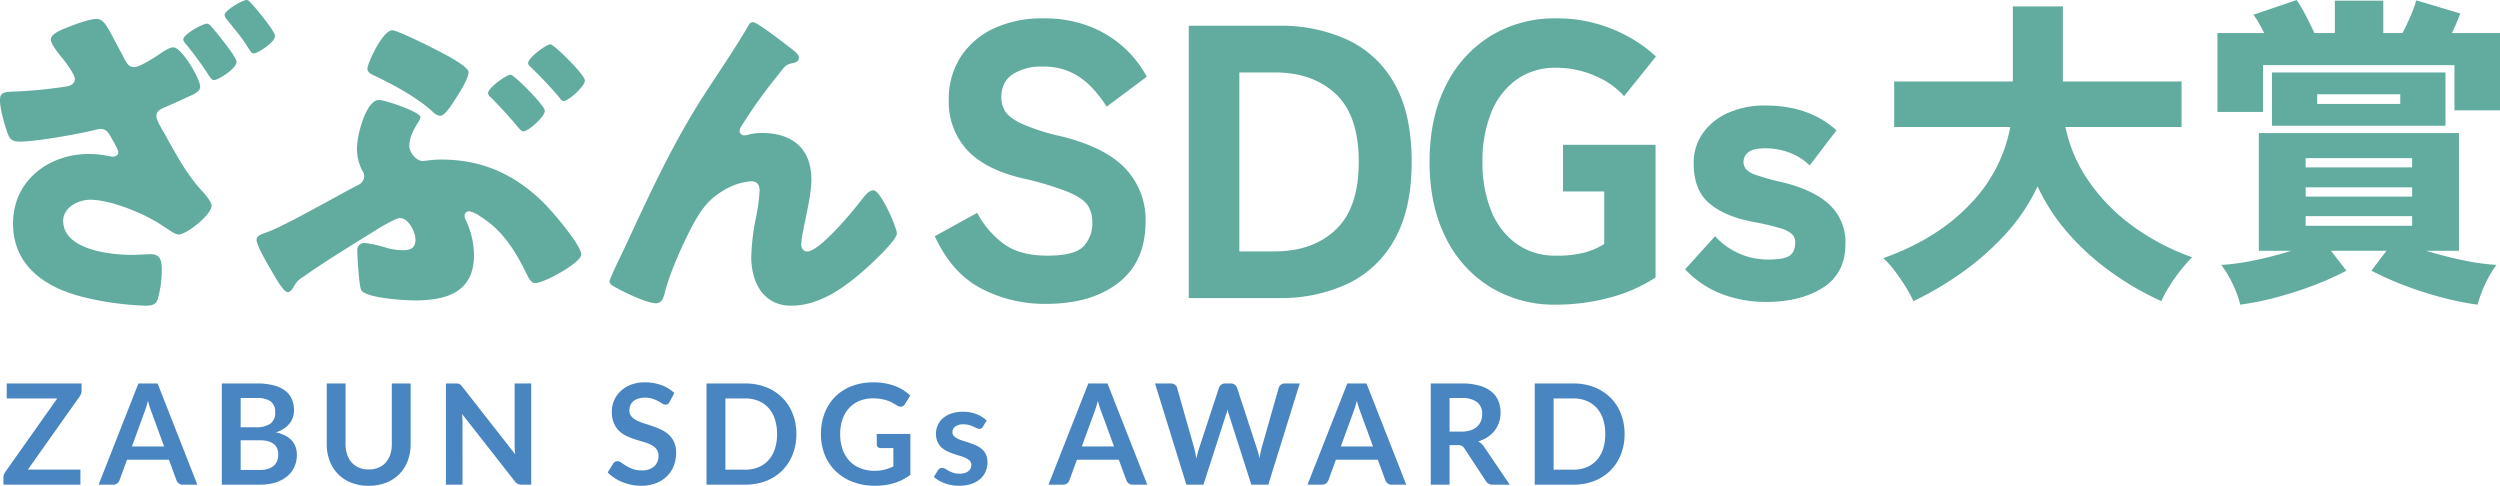 <svg xmlns="http://www.w3.org/2000/svg" width="714.492" height="138.832" viewBox="0 0 714.492 138.832">
  <g id="グループ_634" data-name="グループ 634" transform="translate(-260 -726.695)">
    <path id="パス_6657" data-name="パス 6657" d="M-209.68-26.94a2.91,2.91,0,0,1-.52,1.68L-225.04-4.3h15.02V0h-22V-2.12a2.158,2.158,0,0,1,.14-.77,3.232,3.232,0,0,1,.36-.69l14.88-21.06h-14.44v-4.28h21.4Zm23.58,16.02-3.52-9.62q-.26-.64-.54-1.52t-.56-1.9q-.26,1.02-.54,1.91t-.54,1.55l-3.5,9.58ZM-176.6,0h-4.16a1.776,1.776,0,0,1-1.14-.35,2.179,2.179,0,0,1-.66-.87l-2.16-5.9H-196.7l-2.16,5.9a1.917,1.917,0,0,1-.62.84,1.73,1.73,0,0,1-1.14.38h-4.2l11.38-28.92h5.48Zm17.82-4.2a7.638,7.638,0,0,0,2.52-.36,4.349,4.349,0,0,0,1.63-.96,3.517,3.517,0,0,0,.88-1.4,5.281,5.281,0,0,0,.27-1.7,4.517,4.517,0,0,0-.3-1.69,3.17,3.17,0,0,0-.94-1.28,4.393,4.393,0,0,0-1.65-.81,9.189,9.189,0,0,0-2.43-.28h-5.42V-4.2Zm-5.44-20.56v8.36h4.28a7.2,7.2,0,0,0,4.17-1,3.628,3.628,0,0,0,1.41-3.18,3.768,3.768,0,0,0-1.28-3.22,6.693,6.693,0,0,0-4-.96Zm4.58-4.16a19.026,19.026,0,0,1,4.86.54,9.245,9.245,0,0,1,3.31,1.54,5.975,5.975,0,0,1,1.89,2.42,8.149,8.149,0,0,1,.6,3.2,6.312,6.312,0,0,1-.3,1.95,5.642,5.642,0,0,1-.93,1.74,6.967,6.967,0,0,1-1.6,1.47,9.674,9.674,0,0,1-2.31,1.12q5.96,1.34,5.96,6.44a8.209,8.209,0,0,1-.7,3.4,7.5,7.5,0,0,1-2.04,2.69,9.747,9.747,0,0,1-3.3,1.77,14.418,14.418,0,0,1-4.48.64H-169.6V-28.92Zm32.02,24.58a7.105,7.105,0,0,0,2.79-.52,5.718,5.718,0,0,0,2.07-1.46,6.458,6.458,0,0,0,1.29-2.28,9.389,9.389,0,0,0,.45-3V-28.92h5.38V-11.6a13.353,13.353,0,0,1-.83,4.77,10.853,10.853,0,0,1-2.38,3.78,10.8,10.8,0,0,1-3.77,2.48,13.337,13.337,0,0,1-5,.89,13.4,13.4,0,0,1-5.02-.89,10.8,10.8,0,0,1-3.77-2.48,10.853,10.853,0,0,1-2.38-3.78,13.353,13.353,0,0,1-.83-4.77V-28.92h5.38v17.3a9.389,9.389,0,0,0,.45,3,6.479,6.479,0,0,0,1.3,2.29,5.756,5.756,0,0,0,2.08,1.47A7.1,7.1,0,0,0-127.62-4.34Zm46.44-24.58V0h-2.76a2.429,2.429,0,0,1-1.07-.21,2.5,2.5,0,0,1-.83-.71l-15.1-19.28q.12,1.32.12,2.44V0h-4.74V-28.92h2.82a5.029,5.029,0,0,1,.59.03,1.418,1.418,0,0,1,.44.12,1.442,1.442,0,0,1,.37.26,4.167,4.167,0,0,1,.4.45L-85.78-8.7q-.06-.7-.1-1.38t-.04-1.26V-28.92Zm39.56,5.26a1.857,1.857,0,0,1-.51.61,1.135,1.135,0,0,1-.67.19,1.728,1.728,0,0,1-.91-.31q-.49-.31-1.17-.69a9.635,9.635,0,0,0-1.59-.69,6.683,6.683,0,0,0-2.15-.31,6.418,6.418,0,0,0-1.96.27,4.116,4.116,0,0,0-1.41.75,3,3,0,0,0-.85,1.15,3.775,3.775,0,0,0-.28,1.47,2.556,2.556,0,0,0,.57,1.7,4.759,4.759,0,0,0,1.51,1.16,14.013,14.013,0,0,0,2.14.86q1.2.38,2.46.81a23.171,23.171,0,0,1,2.46,1,8.491,8.491,0,0,1,2.14,1.44,6.526,6.526,0,0,1,1.51,2.13,7.4,7.4,0,0,1,.57,3.06,9.97,9.97,0,0,1-.67,3.67,8.467,8.467,0,0,1-1.96,2.98,9.232,9.232,0,0,1-3.15,2A11.6,11.6,0,0,1-49.8.32,13.736,13.736,0,0,1-52.52.05a14.318,14.318,0,0,1-2.57-.77,13.767,13.767,0,0,1-2.31-1.2,11.137,11.137,0,0,1-1.92-1.56l1.58-2.58a1.686,1.686,0,0,1,.52-.47,1.311,1.311,0,0,1,.68-.19,1.908,1.908,0,0,1,1.08.41q.58.41,1.38.91a10.862,10.862,0,0,0,1.87.91,7.191,7.191,0,0,0,2.57.41,5.275,5.275,0,0,0,3.56-1.09A3.914,3.914,0,0,0-44.82-8.3a2.906,2.906,0,0,0-.57-1.86,4.6,4.6,0,0,0-1.51-1.21,11.274,11.274,0,0,0-2.14-.83q-1.2-.34-2.44-.74a21.041,21.041,0,0,1-2.44-.96,7.9,7.9,0,0,1-2.14-1.46,6.643,6.643,0,0,1-1.51-2.25,8.575,8.575,0,0,1-.57-3.33,7.882,7.882,0,0,1,.63-3.08,7.952,7.952,0,0,1,1.83-2.66,8.965,8.965,0,0,1,2.96-1.86,10.87,10.87,0,0,1,4.04-.7,13.49,13.49,0,0,1,4.72.8,10.656,10.656,0,0,1,3.68,2.24Zm36.22,9.2A15.639,15.639,0,0,1-6.46-8.62,13.415,13.415,0,0,1-9.44-4.04a13.332,13.332,0,0,1-4.62,2.98,16.292,16.292,0,0,1-6,1.06H-31.08V-28.92h11.02a16.156,16.156,0,0,1,6,1.07,13.526,13.526,0,0,1,4.62,2.98A13.309,13.309,0,0,1-6.46-20.3,15.639,15.639,0,0,1-5.4-14.46Zm-5.52,0a13.467,13.467,0,0,0-.63-4.27,8.849,8.849,0,0,0-1.82-3.2,7.94,7.94,0,0,0-2.88-2.01,9.875,9.875,0,0,0-3.81-.7h-5.62V-4.28h5.62a9.875,9.875,0,0,0,3.81-.7,7.94,7.94,0,0,0,2.88-2.01,8.849,8.849,0,0,0,1.82-3.2A13.467,13.467,0,0,0-10.92-14.46Zm38.1-.04V-2.8A15.328,15.328,0,0,1,22.49-.43a18.392,18.392,0,0,1-5.33.75,17.788,17.788,0,0,1-6.41-1.1,14.349,14.349,0,0,1-4.9-3.06A13.405,13.405,0,0,1,2.72-8.52a15.7,15.7,0,0,1-1.1-5.94,16.335,16.335,0,0,1,1.06-5.98,13.492,13.492,0,0,1,3.01-4.68,13.438,13.438,0,0,1,4.73-3.04,17.114,17.114,0,0,1,6.24-1.08,18.282,18.282,0,0,1,3.29.28,16.656,16.656,0,0,1,2.84.77A12.3,12.3,0,0,1,25.18-27a14.26,14.26,0,0,1,1.98,1.54l-1.54,2.44a1.471,1.471,0,0,1-.94.71,1.681,1.681,0,0,1-1.26-.29l-1.32-.76a8.515,8.515,0,0,0-1.47-.66,12.066,12.066,0,0,0-1.82-.46,13.4,13.4,0,0,0-2.33-.18,9.983,9.983,0,0,0-3.87.72,8.188,8.188,0,0,0-2.95,2.06,9.285,9.285,0,0,0-1.88,3.22,12.618,12.618,0,0,0-.66,4.2,12.894,12.894,0,0,0,.71,4.43,9.32,9.32,0,0,0,2,3.3,8.523,8.523,0,0,0,3.11,2.06A11.089,11.089,0,0,0,17-3.96a11,11,0,0,0,2.86-.34,14.061,14.061,0,0,0,2.46-.92v-5.24H18.68a1.1,1.1,0,0,1-.81-.29.966.966,0,0,1-.29-.71V-14.5Zm20.7-2.02a1.318,1.318,0,0,1-.42.45,1.088,1.088,0,0,1-.56.13,1.764,1.764,0,0,1-.77-.2q-.41-.2-.95-.45a8.7,8.7,0,0,0-1.23-.45,5.891,5.891,0,0,0-1.63-.2,3.752,3.752,0,0,0-2.29.62A1.93,1.93,0,0,0,39.2-15a1.545,1.545,0,0,0,.43,1.11,3.866,3.866,0,0,0,1.14.79,11.157,11.157,0,0,0,1.61.61q.9.27,1.83.59t1.83.73a6.416,6.416,0,0,1,1.61,1.04,4.831,4.831,0,0,1,1.14,1.51,4.79,4.79,0,0,1,.43,2.12,6.922,6.922,0,0,1-.53,2.73,5.9,5.9,0,0,1-1.57,2.16A7.4,7.4,0,0,1,44.55-.19a11.159,11.159,0,0,1-3.53.51A11.173,11.173,0,0,1,38.95.13,12.218,12.218,0,0,1,37.01-.4a10.736,10.736,0,0,1-1.72-.8,8.349,8.349,0,0,1-1.39-1l1.14-1.88a1.612,1.612,0,0,1,.52-.52,1.458,1.458,0,0,1,.76-.18,1.6,1.6,0,0,1,.87.26q.41.26.95.56a8.491,8.491,0,0,0,1.27.56,5.588,5.588,0,0,0,1.85.26,4.8,4.8,0,0,0,1.51-.21,3.2,3.2,0,0,0,1.04-.55,2.065,2.065,0,0,0,.6-.79,2.368,2.368,0,0,0,.19-.93,1.659,1.659,0,0,0-.43-1.18,3.764,3.764,0,0,0-1.14-.8,11.01,11.01,0,0,0-1.62-.61q-.91-.27-1.86-.59a17.206,17.206,0,0,1-1.86-.75,6.339,6.339,0,0,1-1.62-1.09,4.933,4.933,0,0,1-1.14-1.62,5.653,5.653,0,0,1-.43-2.32,5.911,5.911,0,0,1,.5-2.4,5.629,5.629,0,0,1,1.47-1.99,7.3,7.3,0,0,1,2.42-1.36,10.081,10.081,0,0,1,3.35-.51,10.255,10.255,0,0,1,3.86.7A8.718,8.718,0,0,1,49-18.3Zm37.5,5.6-3.52-9.62q-.26-.64-.54-1.52t-.56-1.9q-.26,1.02-.54,1.91t-.54,1.55l-3.5,9.58ZM94.88,0H90.72a1.776,1.776,0,0,1-1.14-.35,2.179,2.179,0,0,1-.66-.87l-2.16-5.9H74.78l-2.16,5.9A1.917,1.917,0,0,1,72-.38,1.73,1.73,0,0,1,70.86,0h-4.2L78.04-28.92h5.48Zm43.58-28.92L129.48,0h-4.86L118.3-19.76a13.477,13.477,0,0,1-.48-1.76q-.12.5-.24.94t-.26.82L110.94,0h-4.88L97.1-28.92h4.5a1.986,1.986,0,0,1,1.17.33,1.589,1.589,0,0,1,.63.89l4.92,17.3q.16.64.31,1.39t.31,1.57q.16-.84.35-1.58t.41-1.38l5.68-17.3a1.893,1.893,0,0,1,.63-.84,1.77,1.77,0,0,1,1.15-.38h1.58a1.812,1.812,0,0,1,1.14.34,2.081,2.081,0,0,1,.66.88l5.66,17.3a24.969,24.969,0,0,1,.76,2.86q.26-1.58.58-2.86l4.92-17.3a1.5,1.5,0,0,1,.61-.86,1.922,1.922,0,0,1,1.17-.36Zm20.94,18-3.52-9.62q-.26-.64-.54-1.52t-.56-1.9q-.26,1.02-.54,1.91t-.54,1.55l-3.5,9.58ZM168.9,0h-4.16a1.776,1.776,0,0,1-1.14-.35,2.179,2.179,0,0,1-.66-.87l-2.16-5.9H148.8l-2.16,5.9a1.917,1.917,0,0,1-.62.84,1.73,1.73,0,0,1-1.14.38h-4.2l11.38-28.92h5.48Zm15.74-15.16a8.327,8.327,0,0,0,2.65-.38,5.123,5.123,0,0,0,1.86-1.05,4.217,4.217,0,0,0,1.09-1.59,5.5,5.5,0,0,0,.36-2.02,4.107,4.107,0,0,0-1.45-3.38,6.936,6.936,0,0,0-4.43-1.18h-3.44v9.6ZM198.48,0h-4.86a2.132,2.132,0,0,1-2-1.08l-6.08-9.26a2.134,2.134,0,0,0-.75-.74,2.628,2.628,0,0,0-1.21-.22h-2.3V0H175.9V-28.92h8.82a18.337,18.337,0,0,1,5.05.61,9.661,9.661,0,0,1,3.46,1.71,6.689,6.689,0,0,1,1.99,2.63,8.648,8.648,0,0,1,.64,3.37,8.733,8.733,0,0,1-.43,2.76,7.987,7.987,0,0,1-1.24,2.36,8.357,8.357,0,0,1-2,1.86,10.03,10.03,0,0,1-2.71,1.26,5.258,5.258,0,0,1,.96.71,5.046,5.046,0,0,1,.8.97ZM231.3-14.46a15.639,15.639,0,0,1-1.06,5.84,13.415,13.415,0,0,1-2.98,4.58,13.332,13.332,0,0,1-4.62,2.98,16.292,16.292,0,0,1-6,1.06H205.62V-28.92h11.02a16.156,16.156,0,0,1,6,1.07,13.526,13.526,0,0,1,4.62,2.98,13.309,13.309,0,0,1,2.98,4.57A15.639,15.639,0,0,1,231.3-14.46Zm-5.52,0a13.467,13.467,0,0,0-.63-4.27,8.849,8.849,0,0,0-1.82-3.2,7.94,7.94,0,0,0-2.88-2.01,9.875,9.875,0,0,0-3.81-.7h-5.62V-4.28h5.62a9.875,9.875,0,0,0,3.81-.7,7.94,7.94,0,0,0,2.88-2.01,8.849,8.849,0,0,0,1.82-3.2A13.467,13.467,0,0,0,225.78-14.46Z" transform="translate(493 865.207)" fill="#4985c1"/>
    <g id="グループ_520" data-name="グループ 520" transform="translate(260 706)">
      <path id="パス_6655" data-name="パス 6655" d="M-89.164,6.825a39.084,39.084,0,0,1-18.4-4.391q-8.394-4.391-13.285-14.953l12.118-6.67a26.7,26.7,0,0,0,7.782,9.005Q-96.39-6.96-88.608-6.96q7.671,0,10.228-2.613a9.506,9.506,0,0,0,2.557-6.948A8.69,8.69,0,0,0-77.1-21.3q-1.278-2-5.559-3.835a87.147,87.147,0,0,0-13.174-3.947q-10.784-2.557-15.9-8.227a20.3,20.3,0,0,1-5.114-14.119,22.235,22.235,0,0,1,3.335-12.229,22.528,22.528,0,0,1,9.394-8.171,32.341,32.341,0,0,1,14.286-2.946A35.429,35.429,0,0,1-76.49-72.441a31.635,31.635,0,0,1,9.839,6.115A30.865,30.865,0,0,1-60.258-58.1l-11.451,8.56a36.585,36.585,0,0,0-4.058-5.281A20.651,20.651,0,0,0-81.6-59.212a18.263,18.263,0,0,0-8.449-1.779,15.159,15.159,0,0,0-8.5,2.168q-3.28,2.168-3.28,6.726a7.848,7.848,0,0,0,.945,3.613q.945,1.834,4.447,3.613A56.352,56.352,0,0,0-85.273-41.2q13.007,3.113,18.844,9.283a21.247,21.247,0,0,1,5.837,15.175q0,11.451-7.727,17.51T-89.164,6.825Zm40.912-1.668V-72.664h25.681a45.452,45.452,0,0,1,19.9,4.113A29.779,29.779,0,0,1,10.67-55.877q4.78,8.56,4.78,22.124,0,13.341-4.78,21.957A30.028,30.028,0,0,1-2.671.989a44.938,44.938,0,0,1-19.9,4.169ZM-33.8-8.183h10.117q10.9,0,17.454-6.226T.331-33.753q0-13.23-6.559-19.4t-17.454-6.17H-33.8ZM56.7,7.048a35.148,35.148,0,0,1-18.733-5A34.2,34.2,0,0,1,25.178-12.13Q20.565-21.3,20.565-33.753q0-12.563,4.614-21.734a34.577,34.577,0,0,1,12.785-14.23A34.853,34.853,0,0,1,56.7-74.776a41.325,41.325,0,0,1,16.342,3.168,40.457,40.457,0,0,1,12.229,7.727l-9.116,11.34a23.159,23.159,0,0,0-8.338-5.837A27.5,27.5,0,0,0,56.7-60.657a18.839,18.839,0,0,0-11.284,3.391,21.334,21.334,0,0,0-7.226,9.394,36.543,36.543,0,0,0-2.5,14.119,36.224,36.224,0,0,0,2.5,14.008,21.334,21.334,0,0,0,7.226,9.394A18.839,18.839,0,0,0,56.7-6.96a30.374,30.374,0,0,0,8.338-.945,20.605,20.605,0,0,0,5.447-2.39V-25.3H58.7V-38.645H85.156V-.734A43.988,43.988,0,0,1,71.982,5.047,59.076,59.076,0,0,1,56.7,7.048Zm60.034-.778a35.916,35.916,0,0,1-12.4-2.168A28.062,28.062,0,0,1,93.606-3.069l8.56-9.45a20.383,20.383,0,0,0,15.342,6.67q4.225,0,5.892-1.056t1.668-3.947a3.182,3.182,0,0,0-.834-2.168,8.026,8.026,0,0,0-3.446-1.779,72.955,72.955,0,0,0-7.838-1.834q-8.116-1.556-12.507-5.336t-4.391-11.34a14.592,14.592,0,0,1,2.668-8.727A17.484,17.484,0,0,1,106-47.816,25.266,25.266,0,0,1,116.4-49.873q12.674,0,20.456,7.115l-7.671,10.006a16.574,16.574,0,0,0-5.948-3.724,19.6,19.6,0,0,0-6.615-1.167q-3.669,0-5,1.167a3.525,3.525,0,0,0-1.334,2.724,3.252,3.252,0,0,0,.667,2,6.563,6.563,0,0,0,2.891,1.723,62.812,62.812,0,0,0,6.893,1.946q9.227,2.112,13.952,6.392a14.628,14.628,0,0,1,4.725,11.4q0,8.338-6.392,12.451T116.73,6.269Z" transform="translate(388 100.72)" fill="#61ac9e"/>
      <path id="パス_6656" data-name="パス 6656" d="M-72.89,15.1a37.435,37.435,0,0,0-2.383-4.354Q-76.74,8.409-78.39,6.255a23.86,23.86,0,0,0-3.116-3.437Q-66.291-2.59-56.9-12.4A42.961,42.961,0,0,0-45.21-34.669H-78.39V-47.684h33.913V-69.132h14.3v21.448H3.734v13.015h-33.18a41.764,41.764,0,0,0,6.6,15.4A53.5,53.5,0,0,0-10.335-6.439,65.436,65.436,0,0,0,6.759,2.543,43.665,43.665,0,0,0,3.459,6.3,50.839,50.839,0,0,0,.251,10.838,31.556,31.556,0,0,0-2.04,15.1,83.664,83.664,0,0,1-16.064,7.034,71.776,71.776,0,0,1-28.483-4.1a56.013,56.013,0,0,1-8.936-13.611A53.237,53.237,0,0,1-46.493-4.148,77.367,77.367,0,0,1-59.05,6.943,93.041,93.041,0,0,1-72.89,15.1Zm93.4,1.008A29.24,29.24,0,0,0,18.353,10.2,31.367,31.367,0,0,0,15.1,4.743a62.37,62.37,0,0,0,9.578-1.329,100.973,100.973,0,0,0,10.4-2.7H25.823V-32.928H83.017V.71H73.668a105.935,105.935,0,0,0,10.54,2.7A63.406,63.406,0,0,0,93.74,4.743,29.516,29.516,0,0,0,90.533,10.2a36.584,36.584,0,0,0-2.2,5.912,84.664,84.664,0,0,1-10.174-2.062,104.154,104.154,0,0,1-10.586-3.391,90.119,90.119,0,0,1-9.578-4.262L62.3.71H46.446l4.4,5.683a81.724,81.724,0,0,1-9.532,4.262,109.3,109.3,0,0,1-10.586,3.391A81.856,81.856,0,0,1,20.507,16.108ZM14-38.977V-61.524H27.381q-.825-1.558-1.6-2.933a17.526,17.526,0,0,0-1.512-2.291l12.374-4.216a45.484,45.484,0,0,1,2.612,4.445q1.421,2.7,2.429,5h5.866v-9.257h13.84v9.257h5.5q1.1-2.108,2.2-4.629a39.645,39.645,0,0,0,1.741-4.72l12.557,3.758A56.508,56.508,0,0,1,81-61.524H94.749v22.089H81.734V-52.359H27.015v13.382Zm15.582,3.941V-50.251H79.167v15.215Zm9.624,28.6h30.43v-2.75H39.205Zm0-8.341h30.43v-2.658H39.205Zm0-8.341h30.43v-2.658H39.205Zm3.3-18.148H66.244v-2.75H42.5Z" transform="translate(619.743 91.66)" fill="#61ac9e"/>
      <g id="グループ_186" data-name="グループ 186" transform="translate(0 20.695)">
        <g id="グループ_185" data-name="グループ 185" transform="translate(0 0)">
          <path id="パス_3845" data-name="パス 3845" d="M45.213,337.906c-2.787,0-13.729-.619-15.278-2.89-.619-.929-1.135-9.6-1.135-11.252a1.991,1.991,0,0,1,2.168-2.271,35.709,35.709,0,0,1,6.4,1.445,16.443,16.443,0,0,0,4.439.619c2.168,0,3.613-.619,3.613-2.994,0-2.168-1.961-6.193-4.439-6.193-1.135,0-4.748,2.168-5.987,2.89-6.3,3.922-15.794,9.7-21.677,13.935a6.326,6.326,0,0,0-2.684,2.787c-.516.826-.929,1.548-1.755,1.548-1.136,0-3.3-3.819-4.542-5.987C2.271,326.035,0,322.009,0,320.564c0-1.135,1.239-1.548,3.3-2.271,4.852-1.755,19.82-10.323,25.6-13.316a2.863,2.863,0,0,0,1.858-2.58,2.778,2.778,0,0,0-.516-1.548,13.527,13.527,0,0,1-1.548-6.3c0-4.129,2.684-13.935,6.3-13.935,1.652,0,11.871,3.406,11.871,4.954a4.587,4.587,0,0,1-.826,1.651c-.929,1.549-2.374,3.923-2.374,6.607,0,1.755,1.961,4.232,3.819,4.232.413,0,.723-.1,1.136-.1a29.153,29.153,0,0,1,4.232-.31c11.871,0,21.368,4.439,29.626,12.8C84.646,312.615,92.8,322.112,92.8,324.8c0,2.271-10.529,8.155-13.213,8.155-1.135,0-1.858-1.445-2.58-2.994-3.3-6.607-6.71-12.077-13.109-16.1a8.335,8.335,0,0,0-3.2-1.445,1.281,1.281,0,0,0-1.239,1.342,2.357,2.357,0,0,0,.31,1.136A23.8,23.8,0,0,1,62.143,324.9c0,10.632-7.742,13.006-16.93,13.006m-6.4-77.213c1.238,0,9.5,4.026,11.045,4.851,1.858.929,10.735,5.264,10.735,7.123,0,2.065-3.51,7.329-4.749,9.187-.826,1.239-2.271,3.3-3.407,3.3a3.971,3.971,0,0,1-2.271-1.342c-4.541-4.026-10.632-7.329-16-9.91-1.548-.723-2.477-1.136-2.477-2.271,0-1.445,4.336-10.942,7.123-10.942m43.561,23.019c0,1.858-4.852,5.884-6.09,5.884-.619,0-1.238-.826-1.858-1.549-2.58-3.1-4.645-5.264-7.432-8.154a1.7,1.7,0,0,1-.826-1.239c0-1.548,5.368-5.264,6.4-5.264s9.806,8.774,9.806,10.323m11.458-8.671c0,1.755-4.748,5.884-6.09,5.884-.517,0-.826-.516-1.136-.929a109.491,109.491,0,0,0-8.258-8.774c-.309-.31-.722-.619-.722-1.136,0-1.548,5.161-5.368,6.4-5.368.929,0,9.806,8.671,9.806,10.323" transform="translate(73.324 -252.047)" fill="#61ac9e"/>
          <path id="パス_3846" data-name="パス 3846" d="M11.045,557.482c7.05-15.192,14-30.484,23.137-44.584,4.171-6.454,8.638-12.909,12.511-19.562.3-.6.6-1.092,1.39-1.092,1.092,0,7.547,4.965,8.838,5.958l1.291.993c1.887,1.391,2.979,2.284,2.979,3.178s-.6,1.291-1.39,1.489c-2.581.5-2.581.993-4.568,3.476a146.33,146.33,0,0,0-10.327,14.4,3.719,3.719,0,0,0-.7,1.589,1.476,1.476,0,0,0,1.291,1.291,7.529,7.529,0,0,0,1.589-.3,15.151,15.151,0,0,1,3.575-.4c8.639,0,14.1,4.468,14.1,13.306,0,4.37-1.589,10.426-2.383,14.8a21.744,21.744,0,0,0-.5,3.774c0,.993.5,1.986,1.688,1.986,3.475,0,12.809-11.22,15.094-14.2,1.688-2.185,2.581-3.277,3.872-3.277,1.986,0,6.653,10.526,6.653,12.313,0,1.887-6.554,7.944-8.143,9.433-6.057,5.462-13.5,11.221-22.044,11.221-8.043,0-11.419-6.752-11.419-13.9a64.008,64.008,0,0,1,1.391-11.519,53.832,53.832,0,0,0,.993-7.348c0-1.688-.6-2.78-2.383-2.78a17.256,17.256,0,0,0-7.546,2.383c-4.171,2.383-6.256,4.965-8.639,9.135-2.88,5.164-7.149,14.6-8.539,20.356-.4,1.489-.795,2.979-2.582,2.979-2.284,0-8.242-2.78-10.426-3.972-1.688-.894-2.78-1.39-2.78-2.284,0-.7,3.376-7.646,3.972-8.837" transform="translate(167.131 -485.91)" fill="#61ac9e"/>
          <path id="パス_3847" data-name="パス 3847" d="M54.5,23.732c1.051,2.006,1.528,2.961,3.152,2.961s6.112-2.961,7.64-4.011c1.146-.764,2.484-1.623,3.534-1.623,2.292,0,7.64,8.882,7.64,11.27,0,1.337-1.91,2.2-3.247,2.77-2.292,1.051-4.489,2.1-6.781,3.056-1.623.669-2.483,1.242-2.483,2.579,0,1.05,1.146,2.961,2.1,4.584,3.343,6.017,6.495,11.938,10.7,16.522.859.955,2.961,3.247,2.961,4.489,0,2.578-7.163,8.213-9.36,8.213-.955,0-2.292-.955-3.439-1.719-.381-.286-.764-.477-1.05-.669-4.871-3.438-14.9-7.545-20.82-7.545-3.439,0-7.736,2.2-7.736,6.017,0,8.309,13.562,9.742,19.579,9.742,2.006,0,3.82-.191,5.539-.191,2.961,0,3.056,2.387,3.056,4.68a30.946,30.946,0,0,1-1.051,7.831c-.478,1.719-1.337,2.2-3.629,2.2A86.54,86.54,0,0,1,42.94,92.4c-10.7-2.674-19.961-8.882-19.961-21.011,0-12.224,10.123-19.865,21.775-19.865a32.266,32.266,0,0,1,6.017.669,1.865,1.865,0,0,0,.668.1c.764,0,1.623-.382,1.623-1.241,0-.764-1.145-2.674-1.91-4.011-1.051-1.91-1.623-2.674-3.342-2.674a8.344,8.344,0,0,0-1.338.286c-4.584,1.146-17,3.343-21.488,3.343-2.579,0-3.056-.859-3.821-3.151s-1.91-6.3-1.91-8.6c0-2.2.764-2.483,4.775-2.579A132.894,132.894,0,0,0,38.26,32.232c1.146-.191,2.388-.764,2.388-2.1,0-1.528-3.247-5.635-4.3-6.876-.764-.955-2.578-3.343-2.578-4.393,0-1.623,2.865-2.77,4.107-3.247,2.1-.859,6.781-2.674,8.882-2.674,2.006,0,2.77,1.433,5.443,6.495Z" transform="translate(-19.254 -7.523)" fill="#61ac9e"/>
          <path id="パス_3848" data-name="パス 3848" d="M162.2,16.4c1.211,1.412,6.959,8.372,6.959,9.784,0,2.017-5.345,5.245-6.455,5.245-.6,0-1.108-.807-1.513-1.412a99.787,99.787,0,0,0-6.657-9.078c-.4-.5-.6-.807-.6-1.109,0-1.513,5.548-4.539,6.758-4.539.5,0,1.008.5,1.512,1.109" transform="translate(-101.553 -8.528)" fill="#61ac9e"/>
          <path id="パス_3849" data-name="パス 3849" d="M186.53,1.05c1.242,1.337,6.685,7.831,6.685,9.264,0,1.814-5.062,4.966-6.112,4.966-.573,0-.955-.669-2.483-3.056-1.337-2.006-3.821-4.966-5.348-6.876a2.119,2.119,0,0,1-.477-1.051c0-1.337,5.157-4.3,6.3-4.3.478,0,.669.286,1.433,1.05" transform="translate(-114.617)" fill="#61ac9e"/>
        </g>
      </g>
    </g>
  </g>
</svg>
